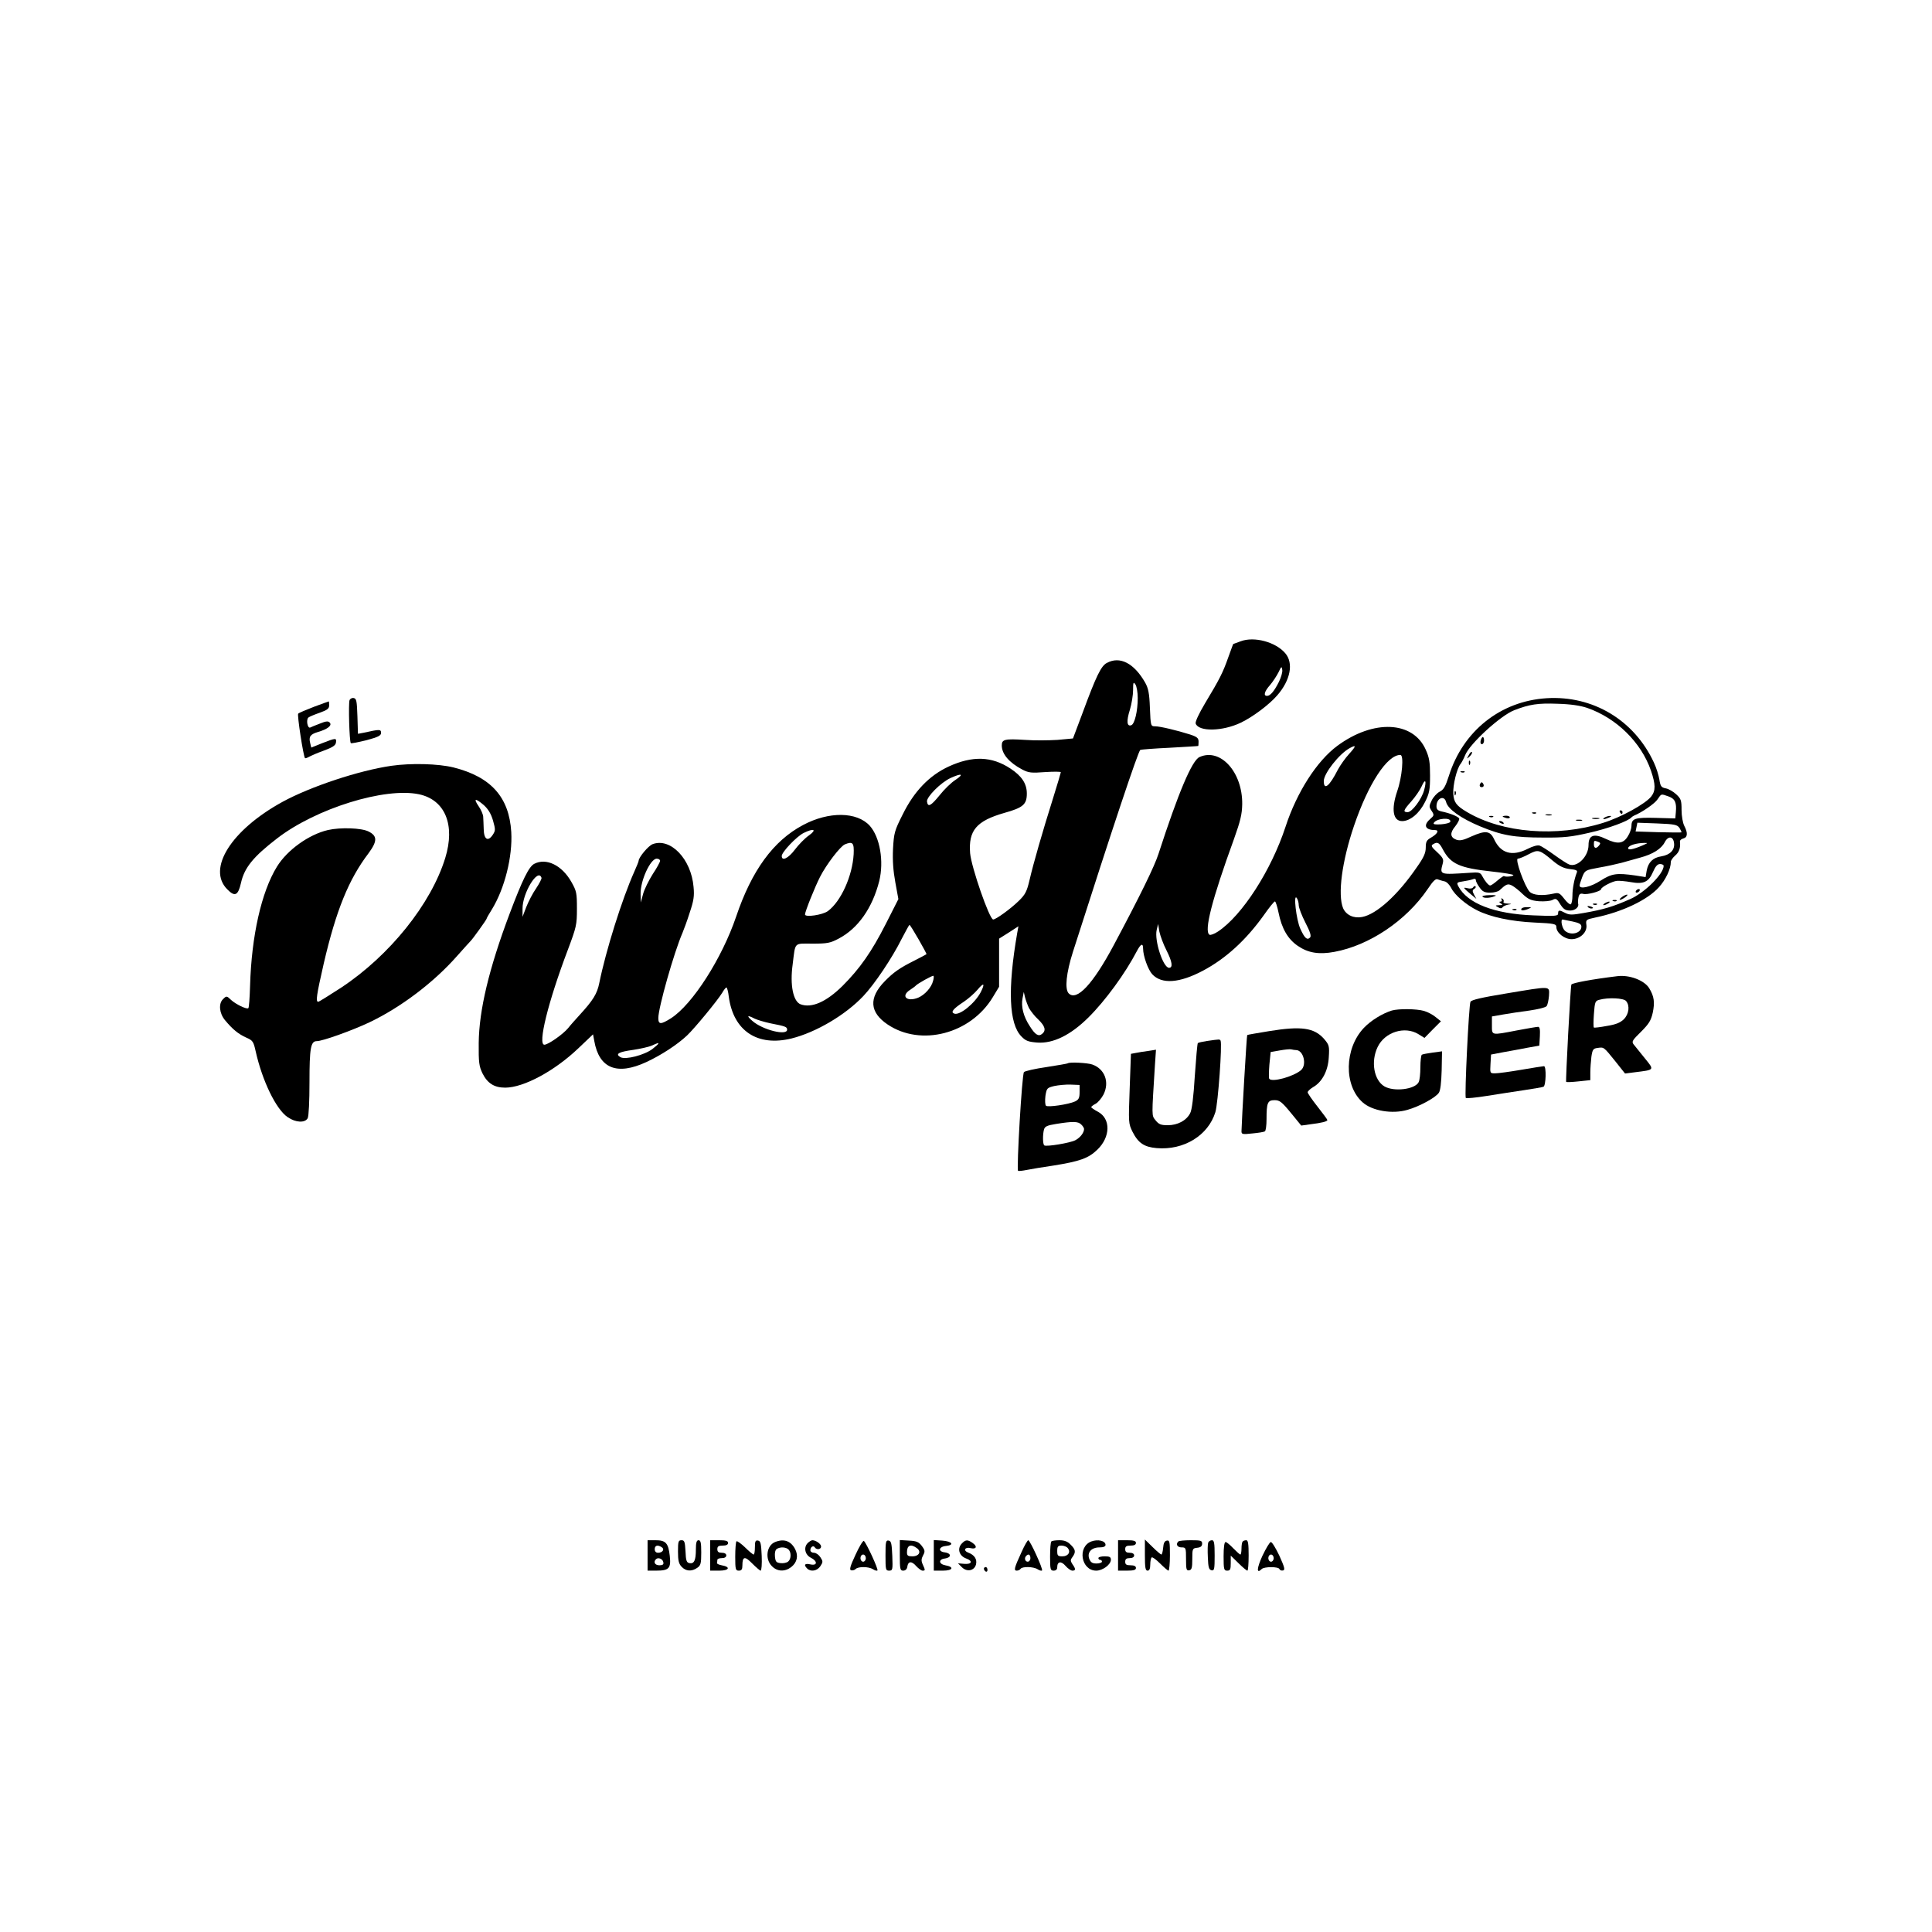 <?xml version="1.0" standalone="no"?>
<!DOCTYPE svg PUBLIC "-//W3C//DTD SVG 20010904//EN"
 "http://www.w3.org/TR/2001/REC-SVG-20010904/DTD/svg10.dtd">
<svg version="1.0" xmlns="http://www.w3.org/2000/svg"
 width="1080pt" height="1080pt" viewBox="0 0 1080 1080"
 preserveAspectRatio="xMidYMid meet">

<g transform="translate(0,1080) scale(0.1,-0.1)"
fill="#000000" stroke="none">
<path d="M6935 7215 c-22 -8 -41 -15 -41 -15 -1 0 -13 -34 -28 -75 -30 -85
-47 -119 -130 -257 -34 -57 -56 -104 -52 -113 17 -46 149 -44 252 5 67 32 159
101 204 153 74 85 92 180 45 235 -53 63 -174 96 -250 67z m214 -227 c-26 -52
-48 -78 -66 -78 -22 0 -15 25 17 61 16 19 37 51 47 71 16 34 18 35 21 13 2
-13 -7 -43 -19 -67z"/>
<path d="M6187 7094 c-32 -17 -59 -72 -136 -281 l-53 -141 -86 -8 c-48 -3
-130 -4 -183 0 -112 7 -129 3 -129 -31 0 -48 41 -96 115 -135 35 -18 50 -20
127 -14 49 3 88 3 88 -1 0 -3 -20 -70 -44 -147 -57 -181 -109 -361 -131 -456
-15 -64 -24 -81 -60 -116 -46 -45 -128 -104 -143 -104 -21 0 -122 292 -129
370 -10 128 35 181 192 226 104 29 125 47 125 108 0 55 -28 98 -92 140 -105
69 -212 72 -345 11 -108 -50 -193 -138 -257 -268 -46 -91 -49 -104 -54 -192
-3 -67 1 -122 13 -188 l17 -93 -71 -140 c-79 -155 -144 -248 -241 -345 -91
-90 -173 -126 -235 -103 -41 16 -60 107 -44 223 16 128 5 116 111 116 82 0 99
3 146 28 109 57 189 172 227 322 27 110 4 245 -53 309 -72 79 -229 81 -373 4
-166 -88 -287 -254 -374 -512 -79 -233 -244 -491 -364 -568 -57 -36 -71 -36
-71 1 0 58 88 368 135 476 7 17 26 67 40 112 23 68 27 94 22 145 -13 156 -129
277 -229 239 -24 -9 -78 -74 -78 -93 0 -4 -11 -31 -24 -60 -69 -154 -159 -441
-196 -623 -12 -60 -34 -96 -111 -180 -20 -22 -49 -54 -63 -72 -29 -35 -112
-93 -133 -93 -38 0 20 237 131 530 48 128 51 140 51 230 0 88 -2 99 -31 150
-53 94 -141 136 -208 101 -30 -16 -66 -90 -137 -278 -116 -308 -171 -540 -173
-723 -1 -110 2 -130 21 -170 28 -56 66 -80 127 -80 103 0 276 93 409 220 l82
78 7 -37 c27 -154 127 -194 291 -118 82 38 173 97 228 149 42 40 170 195 196
238 9 16 20 30 24 30 3 0 10 -23 13 -52 26 -191 160 -280 351 -233 136 34 301
131 401 237 61 64 161 212 215 321 22 42 41 77 43 77 6 0 98 -161 95 -164 -2
-2 -33 -18 -68 -36 -82 -41 -116 -65 -165 -115 -91 -93 -85 -174 16 -242 186
-125 464 -53 588 153 l35 58 0 134 0 135 54 34 54 35 -7 -39 c-54 -312 -46
-507 24 -577 24 -25 39 -30 89 -34 88 -6 185 41 285 140 94 93 206 246 271
371 22 42 35 47 35 14 0 -41 28 -118 51 -143 53 -57 152 -50 284 20 128 68
240 171 339 309 30 43 58 78 63 78 4 0 13 -28 20 -62 18 -90 52 -148 107 -186
58 -40 119 -50 205 -34 196 36 401 174 521 350 32 48 46 61 58 55 10 -3 26 -9
38 -11 12 -3 28 -20 37 -38 18 -37 82 -93 145 -124 73 -37 189 -62 320 -68
111 -5 122 -8 122 -25 0 -32 45 -68 85 -68 48 0 89 39 83 80 -4 28 -2 30 50
41 150 31 292 98 356 170 38 42 66 102 66 141 0 8 11 24 25 36 22 19 30 43 26
78 -1 7 8 14 19 17 24 6 26 31 5 71 -8 16 -15 54 -15 88 0 54 -3 63 -30 88
-16 15 -42 30 -58 33 -26 5 -30 12 -36 49 -4 24 -17 67 -31 96 -110 237 -341
375 -599 359 -258 -16 -468 -183 -547 -435 -19 -59 -29 -77 -52 -88 -15 -8
-35 -30 -44 -49 -15 -31 -15 -36 0 -58 15 -23 14 -26 -9 -46 -39 -34 -27 -61
27 -61 26 0 15 -21 -21 -42 -25 -14 -30 -23 -30 -56 0 -30 -11 -55 -50 -110
-106 -155 -225 -263 -306 -278 -47 -9 -89 11 -106 49 -31 75 -7 261 61 461 80
235 185 396 259 396 21 0 10 -125 -18 -204 -34 -101 -23 -166 28 -166 45 0 97
44 128 107 25 50 28 69 28 148 0 73 -4 100 -24 144 -71 161 -292 171 -494 22
-115 -85 -227 -260 -290 -453 -80 -244 -243 -496 -377 -585 -21 -14 -43 -22
-48 -18 -32 19 14 197 137 535 36 101 45 138 46 195 2 179 -122 316 -239 263
-42 -19 -118 -199 -229 -541 -22 -69 -103 -235 -251 -512 -116 -217 -206 -313
-251 -268 -23 24 -14 114 24 233 226 707 362 1113 376 1128 3 2 76 8 163 12
87 5 159 9 161 10 1 0 2 11 2 24 0 20 -8 27 -47 40 -76 24 -169 46 -196 46
-24 0 -25 1 -29 103 -3 83 -9 110 -27 142 -62 108 -141 149 -214 109z m173
-196 c0 -73 -17 -145 -36 -152 -25 -9 -28 23 -8 86 10 33 18 83 18 110 0 44 2
48 13 32 7 -10 13 -44 13 -76z m2512 -55 c164 -57 302 -192 357 -351 26 -77
27 -112 1 -145 -33 -41 -168 -116 -269 -147 -258 -81 -562 -57 -761 61 -59 35
-73 54 -76 102 -3 48 20 142 41 167 6 8 18 30 25 48 25 64 199 223 275 252 85
33 133 40 240 36 75 -2 128 -10 167 -23z m-1330 -257 c-22 -24 -50 -64 -63
-88 -47 -93 -79 -119 -79 -64 0 42 86 152 145 184 38 21 37 12 -3 -32z m-2200
-145 c-24 -15 -64 -54 -90 -87 -49 -60 -65 -68 -70 -35 -4 25 77 107 132 132
61 28 77 23 28 -10z m2619 -58 c-14 -51 -68 -123 -92 -123 -28 0 -24 11 21 61
21 24 47 61 57 83 20 46 29 34 14 -21z m1366 -35 c37 -13 46 -35 41 -89 l-3
-34 -108 3 c-118 3 -137 -3 -137 -46 0 -13 -9 -40 -21 -58 -25 -41 -58 -44
-121 -14 -68 33 -98 22 -98 -34 0 -63 -62 -125 -107 -109 -10 3 -47 27 -83 53
-36 26 -73 50 -83 53 -11 4 -38 -3 -67 -18 -87 -44 -151 -26 -188 54 -22 47
-48 50 -125 16 -47 -22 -66 -26 -86 -19 -35 13 -37 38 -6 75 14 18 24 37 22
43 -4 11 -50 30 -99 40 -21 5 -28 12 -28 29 0 46 44 64 54 23 10 -39 82 -90
189 -135 123 -51 189 -63 357 -63 113 -1 155 4 255 27 103 23 218 65 235 86 3
3 10 8 15 10 42 17 116 67 131 91 22 32 18 31 61 16z m-1220 -142 c-2 -6 -25
-12 -51 -14 -34 -2 -46 0 -41 8 16 27 101 32 92 6z m1282 -35 c7 -12 12 -23
10 -24 -2 -1 -61 -1 -130 1 l-126 4 5 24 5 25 110 -4 c100 -4 113 -7 126 -26z
m-4867 -41 c-23 -16 -58 -52 -79 -80 -36 -48 -73 -66 -73 -35 0 22 84 110 123
129 57 28 75 19 29 -14z m4836 -43 c5 -38 -22 -66 -71 -74 -47 -7 -73 -33 -82
-80 l-6 -36 -57 9 c-106 15 -132 11 -195 -29 -54 -35 -117 -50 -117 -27 0 5 7
27 15 48 15 37 17 38 93 52 42 7 100 20 127 27 28 8 74 21 104 29 71 19 118
49 137 86 19 37 48 34 52 -5z m-424 7 c13 -5 14 -9 5 -20 -16 -20 -29 -17 -29
6 0 22 1 23 24 14z m-4162 -69 c-7 -122 -71 -264 -144 -318 -30 -22 -128 -36
-128 -19 0 16 55 153 84 210 35 69 113 171 139 182 44 18 52 9 49 -55z m3293
28 c44 -83 93 -105 276 -125 65 -7 119 -16 119 -20 0 -7 -45 -12 -53 -5 -2 1
-18 -10 -36 -25 -18 -16 -36 -28 -41 -28 -9 0 -30 25 -45 54 -10 19 -18 21
-71 17 -168 -11 -166 -12 -149 52 6 23 2 32 -31 63 -32 29 -36 37 -24 44 25
16 35 11 55 -27z m1119 22 c-55 -24 -87 -30 -82 -14 5 14 44 26 88 27 24 0 23
0 -6 -13z m-502 -88 c35 -29 59 -41 93 -45 38 -4 45 -8 39 -21 -13 -33 -24
-87 -24 -128 0 -23 -4 -44 -9 -48 -5 -3 -22 11 -37 31 -25 32 -31 35 -58 29
-63 -14 -115 -10 -135 10 -28 29 -84 185 -66 185 8 0 35 11 61 25 53 28 60 26
136 -38z m-4992 1 c0 -6 -18 -40 -41 -74 -22 -35 -47 -85 -54 -111 l-13 -48
-1 47 c-2 75 55 198 90 198 10 0 19 -5 19 -12z m5610 -28 c0 -45 -105 -149
-185 -185 -97 -43 -149 -59 -264 -79 -62 -11 -78 -11 -100 0 -34 18 -41 18
-41 -2 0 -15 -15 -16 -137 -11 -220 8 -371 67 -421 163 -10 20 -8 22 26 27 20
3 45 8 55 12 10 4 17 3 17 -5 0 -7 9 -25 21 -41 16 -23 28 -29 59 -29 21 0 45
6 52 13 38 35 46 39 70 27 13 -7 40 -28 60 -48 31 -29 46 -36 91 -40 30 -2 63
1 75 7 18 10 24 8 39 -16 22 -36 33 -43 61 -43 27 0 50 20 44 38 -2 7 -1 23 2
37 4 18 11 22 27 18 21 -6 99 15 99 26 0 12 65 46 90 47 14 1 48 -2 76 -7 71
-13 100 0 124 56 14 32 25 45 40 45 11 0 20 -5 20 -10z m-6273 -67 c2 -5 -12
-32 -30 -59 -19 -27 -43 -74 -55 -104 l-21 -55 0 45 c-1 88 87 231 106 173z
m4233 -153 c0 -14 17 -58 37 -97 28 -54 34 -76 26 -84 -16 -16 -30 -4 -54 49
-23 50 -40 201 -20 172 6 -8 11 -26 11 -40z m1530 -91 c38 -8 50 -15 50 -29 0
-37 -60 -52 -92 -23 -16 14 -26 63 -13 63 2 0 27 -5 55 -11z m-2270 -160 c33
-65 38 -99 15 -99 -33 0 -83 153 -69 212 l8 33 7 -43 c5 -23 22 -70 39 -103z
m-1304 -172 c-9 -37 -46 -78 -83 -94 -64 -26 -100 9 -45 44 15 10 29 20 32 24
10 11 94 58 98 54 3 -2 2 -15 -2 -28z m266 -64 c-33 -62 -117 -131 -148 -119
-21 8 -7 26 55 67 25 17 59 47 75 66 36 43 44 37 18 -14z m270 -88 c9 -16 32
-46 52 -64 38 -37 45 -61 22 -80 -20 -17 -39 -6 -69 42 -36 54 -50 111 -41
156 l7 36 7 -30 c4 -16 14 -43 22 -60z m-1534 -59 c15 -7 54 -19 87 -26 87
-17 95 -20 95 -36 0 -35 -135 -2 -193 48 -35 30 -31 36 11 14z m-538 -140 c0
-3 -15 -16 -33 -30 -45 -34 -149 -61 -178 -46 -32 18 -11 30 70 41 39 6 86 16
104 24 37 16 37 16 37 11z"/>
<path d="M8277 6660 c-3 -12 0 -20 7 -20 6 0 12 9 12 20 0 11 -3 20 -7 20 -4
0 -9 -9 -12 -20z"/>
<path d="M8210 6578 c-12 -22 -12 -22 6 -6 10 10 15 20 12 24 -4 3 -12 -5 -18
-18z"/>
<path d="M8211 6534 c0 -11 3 -14 6 -6 3 7 2 16 -1 19 -3 4 -6 -2 -5 -13z"/>
<path d="M8168 6483 c7 -3 16 -2 19 1 4 3 -2 6 -13 5 -11 0 -14 -3 -6 -6z"/>
<path d="M8275 6420 c-8 -13 -1 -24 14 -19 6 3 7 10 2 18 -6 10 -10 10 -16 1z"/>
<path d="M8131 6364 c0 -11 3 -14 6 -6 3 7 2 16 -1 19 -3 4 -6 -2 -5 -13z"/>
<path d="M9055 6260 c3 -5 8 -10 11 -10 2 0 4 5 4 10 0 6 -5 10 -11 10 -5 0
-7 -4 -4 -10z"/>
<path d="M8568 6253 c7 -3 16 -2 19 1 4 3 -2 6 -13 5 -11 0 -14 -3 -6 -6z"/>
<path d="M8643 6243 c9 -2 23 -2 30 0 6 3 -1 5 -18 5 -16 0 -22 -2 -12 -5z"/>
<path d="M8328 6233 c7 -3 16 -2 19 1 4 3 -2 6 -13 5 -11 0 -14 -3 -6 -6z"/>
<path d="M8400 6236 c0 -2 9 -6 20 -9 11 -3 20 -1 20 4 0 5 -9 9 -20 9 -11 0
-20 -2 -20 -4z"/>
<path d="M8970 6230 c-18 -12 -2 -12 25 0 13 6 15 9 5 9 -8 0 -22 -4 -30 -9z"/>
<path d="M8903 6223 c9 -2 25 -2 35 0 9 3 1 5 -18 5 -19 0 -27 -2 -17 -5z"/>
<path d="M8813 6213 c9 -2 23 -2 30 0 6 3 -1 5 -18 5 -16 0 -22 -2 -12 -5z"/>
<path d="M8380 6206 c0 -2 7 -7 16 -10 8 -3 12 -2 9 4 -6 10 -25 14 -25 6z"/>
<path d="M8235 5840 c-4 -7 -18 -9 -32 -5 -27 6 -26 4 26 -40 l24 -20 -13 24
c-10 19 -10 25 1 32 7 4 11 11 7 14 -3 4 -9 1 -13 -5z"/>
<path d="M9145 5820 c-3 -5 -2 -10 4 -10 5 0 13 5 16 10 3 6 2 10 -4 10 -5 0
-13 -4 -16 -10z"/>
<path d="M8287 5788 c5 -10 42 -9 68 2 14 5 6 7 -27 6 -25 0 -44 -4 -41 -8z"/>
<path d="M9066 5785 c-11 -8 -15 -15 -10 -15 6 0 19 7 30 15 10 8 15 14 9 14
-5 0 -19 -6 -29 -14z"/>
<path d="M8394 5772 c4 -7 1 -12 -6 -12 -9 0 -9 -3 2 -10 12 -8 10 -10 -10
-10 -23 -1 -23 -2 -6 -11 12 -8 20 -8 25 -1 3 5 17 12 31 15 24 4 24 4 -3 6
-16 0 -26 5 -22 10 3 5 0 13 -6 17 -8 4 -9 3 -5 -4z"/>
<path d="M9018 5763 c7 -3 16 -2 19 1 4 3 -2 6 -13 5 -11 0 -14 -3 -6 -6z"/>
<path d="M8970 5750 c-8 -5 -10 -10 -5 -10 6 0 17 5 25 10 8 5 11 10 5 10 -5
0 -17 -5 -25 -10z"/>
<path d="M8908 5743 c7 -3 16 -2 19 1 4 3 -2 6 -13 5 -11 0 -14 -3 -6 -6z"/>
<path d="M8878 5728 c5 -5 16 -8 23 -6 8 3 3 7 -10 11 -17 4 -21 3 -13 -5z"/>
<path d="M8505 5720 c-7 -12 12 -12 40 0 18 8 17 9 -7 9 -15 1 -30 -3 -33 -9z"/>
<path d="M8458 5713 c7 -3 16 -2 19 1 4 3 -2 6 -13 5 -11 0 -14 -3 -6 -6z"/>
<path d="M1954 6886 c-7 -19 -1 -232 7 -240 2 -3 42 5 87 16 67 18 82 26 82
41 0 21 -7 21 -97 1 l-32 -6 -3 98 c-3 85 -5 99 -21 102 -9 2 -20 -4 -23 -12z"/>
<path d="M1755 6849 c-44 -17 -84 -34 -88 -38 -7 -7 29 -240 38 -249 2 -2 11
1 22 7 10 6 47 22 83 35 49 18 66 29 68 45 4 27 -1 26 -76 -3 l-62 -25 -6 25
c-9 36 0 49 43 62 55 16 81 37 66 53 -9 9 -21 8 -55 -6 -24 -9 -48 -19 -54
-22 -15 -6 -24 44 -10 56 6 5 35 17 64 27 42 15 52 23 52 41 0 13 -1 23 -2 22
-2 0 -39 -14 -83 -30z"/>
<path d="M2187 6519 c-180 -26 -451 -116 -607 -201 -287 -157 -425 -375 -309
-490 42 -43 60 -34 76 36 19 86 69 147 203 250 217 167 601 286 792 246 146
-31 204 -171 147 -356 -79 -257 -311 -546 -582 -725 -66 -43 -124 -79 -128
-79 -15 0 -10 35 31 215 69 296 139 469 250 615 50 68 50 97 0 122 -40 20
-157 24 -227 8 -107 -25 -228 -112 -285 -205 -87 -141 -142 -388 -150 -663 -2
-68 -6 -126 -10 -128 -11 -7 -71 23 -96 46 -25 24 -26 24 -46 4 -25 -25 -20
-78 11 -116 43 -52 75 -78 119 -98 37 -16 41 -22 53 -76 37 -166 114 -325 179
-369 45 -31 97 -33 112 -6 6 12 10 95 10 200 0 193 7 231 41 231 32 0 194 58
294 105 176 84 360 223 491 372 38 43 72 80 75 83 10 9 89 119 89 124 0 3 13
26 30 53 71 116 116 294 108 432 -12 195 -113 308 -323 361 -86 21 -237 25
-348 9z m518 -220 c24 -22 40 -48 51 -86 14 -50 14 -56 -1 -79 -27 -41 -50
-27 -51 31 -1 28 -2 59 -3 71 -1 12 -12 38 -26 58 -30 44 -18 46 30 5z"/>
<path d="M9040 5343 c-140 -17 -253 -38 -256 -47 -5 -14 -33 -540 -29 -544 2
-2 33 -1 69 3 l66 7 0 43 c0 23 3 63 6 88 6 40 10 46 35 49 35 5 33 7 99 -75
l54 -68 55 7 c112 14 110 11 55 79 -27 33 -55 68 -62 77 -12 15 -7 23 41 70
45 45 56 63 66 107 12 58 8 91 -20 137 -27 44 -111 76 -179 67z m50 -139 c22
-26 16 -73 -13 -102 -20 -19 -44 -29 -94 -37 -37 -7 -70 -11 -73 -9 -3 1 -3
35 0 75 5 68 7 74 30 80 49 14 137 10 150 -7z"/>
<path d="M8417 5246 c-133 -22 -191 -35 -197 -46 -9 -18 -34 -529 -26 -538 3
-3 57 2 119 12 61 10 155 24 207 32 52 8 101 16 108 19 14 5 17 115 3 115 -5
0 -62 -9 -126 -20 -64 -11 -130 -20 -147 -20 -29 0 -29 0 -26 53 l3 52 68 13
c37 6 97 18 135 25 l67 12 3 53 c2 38 -1 52 -10 52 -7 0 -60 -9 -118 -20 -146
-28 -140 -29 -140 29 l0 49 63 11 c34 6 100 16 147 22 47 7 90 17 96 25 5 7
11 33 13 58 2 56 17 55 -242 12z"/>
<path d="M7780 5151 c-54 -17 -117 -56 -156 -97 -109 -115 -113 -322 -7 -416
53 -48 167 -67 251 -42 65 18 157 68 175 95 9 12 14 57 16 125 l2 107 -52 -7
c-29 -4 -56 -9 -61 -12 -4 -3 -8 -34 -8 -70 0 -36 -4 -74 -10 -84 -21 -40
-138 -54 -191 -23 -59 35 -77 139 -38 220 40 84 152 119 228 72 l34 -21 46 47
46 46 -29 23 c-15 13 -45 29 -66 35 -42 12 -142 13 -180 2z"/>
<path d="M7095 5036 c-66 -11 -121 -20 -123 -22 -3 -1 -31 -483 -32 -538 0
-17 6 -18 61 -12 33 3 65 8 70 12 5 3 9 33 9 67 0 93 6 107 45 107 28 0 40 -9
91 -71 l58 -71 50 7 c66 8 96 16 96 24 0 3 -25 37 -55 75 -30 38 -55 74 -55
80 0 6 13 18 29 28 52 29 85 92 89 168 4 63 2 69 -27 103 -55 62 -127 72 -306
43z m150 -106 c41 0 62 -82 28 -112 -43 -37 -165 -70 -178 -48 -3 5 -2 40 1
79 l7 70 51 9 c28 5 57 8 64 6 8 -2 20 -4 27 -4z"/>
<path d="M6748 4981 c-26 -4 -49 -9 -52 -12 -3 -2 -10 -86 -17 -184 -7 -117
-16 -190 -26 -208 -21 -41 -70 -67 -125 -67 -39 0 -50 5 -68 27 -23 29 -22 15
-4 307 l6 88 -44 -7 c-24 -3 -55 -8 -69 -11 l-27 -5 -7 -194 c-7 -192 -7 -195
16 -242 32 -63 65 -85 135 -91 152 -13 288 71 328 201 15 49 39 382 29 400 -5
8 -5 8 -75 -2z"/>
<path d="M5969 4856 c-2 -2 -56 -11 -119 -21 -63 -9 -120 -22 -126 -28 -11
-11 -42 -542 -33 -552 3 -2 24 0 49 5 25 5 90 16 146 24 151 24 198 41 248 89
74 71 76 173 4 212 -21 11 -38 23 -38 26 0 3 11 12 25 19 13 7 33 31 44 52 34
69 7 142 -62 167 -27 10 -129 15 -138 7z m66 -161 c0 -33 -5 -42 -25 -52 -37
-17 -153 -34 -163 -24 -5 5 -6 30 -3 55 7 43 9 45 49 55 23 5 65 9 92 8 l50
-2 0 -40z m9 -181 c9 -8 16 -20 16 -25 0 -21 -22 -49 -49 -63 -28 -15 -160
-37 -173 -29 -9 5 -10 59 -2 89 5 17 17 23 67 31 93 15 124 15 141 -3z"/>
<path d="M3620 2105 l0 -85 48 0 c72 0 84 13 76 83 -8 72 -23 87 -80 87 l-44
0 0 -85z m79 46 c18 -11 5 -31 -20 -31 -12 0 -19 7 -19 20 0 21 16 26 39 11z
m9 -84 c3 -12 -3 -17 -22 -17 -25 0 -35 18 -19 34 12 12 38 2 41 -17z"/>
<path d="M3790 2127 c0 -50 4 -68 20 -85 24 -26 57 -28 88 -6 19 13 22 24 22
85 0 55 -3 69 -15 69 -11 0 -15 -13 -15 -52 0 -61 -10 -81 -36 -76 -16 3 -20
14 -22 66 -3 54 -6 62 -22 62 -18 0 -20 -7 -20 -63z"/>
<path d="M3970 2105 l0 -85 51 0 c56 0 65 21 13 30 -16 3 -28 9 -26 13 1 4 2
12 2 17 0 6 11 10 25 10 16 0 25 6 25 15 0 9 -9 15 -25 15 -18 0 -25 5 -25 20
0 16 7 20 30 20 20 0 30 5 30 15 0 11 -12 15 -50 15 l-50 0 0 -85z"/>
<path d="M4117 2184 c-4 -4 -7 -43 -7 -86 0 -71 2 -78 20 -78 15 0 20 7 20 28
0 52 13 55 55 12 22 -22 43 -40 47 -40 5 0 8 37 6 82 -3 70 -6 83 -20 86 -15
3 -18 -4 -18 -37 0 -23 -3 -41 -7 -41 -4 0 -26 18 -48 40 -23 22 -44 37 -48
34z"/>
<path d="M4333 2180 c-48 -19 -58 -95 -18 -135 30 -31 73 -32 108 -5 33 26 41
63 22 100 -24 46 -62 60 -112 40z m75 -42 c16 -16 15 -53 -2 -67 -8 -7 -27
-11 -43 -9 -24 3 -28 8 -31 37 -2 20 2 37 10 42 19 13 52 11 66 -3z"/>
<path d="M4515 2174 c-24 -24 -15 -66 18 -82 38 -19 37 -46 -3 -37 -31 7 -39
-2 -18 -23 20 -20 56 -14 74 13 15 23 15 27 0 50 -9 14 -25 25 -36 25 -11 0
-20 6 -20 14 0 19 17 29 25 16 9 -15 35 -12 35 5 0 14 -29 35 -49 35 -5 0 -17
-7 -26 -16z"/>
<path d="M4782 2108 c-30 -64 -35 -84 -24 -86 8 -2 19 1 25 7 15 15 73 14 97
-1 10 -7 22 -10 25 -7 6 7 -63 156 -76 165 -5 3 -26 -32 -47 -78z m58 -18 c0
-11 -7 -20 -15 -20 -8 0 -15 9 -15 20 0 11 7 20 15 20 8 0 15 -9 15 -20z"/>
<path d="M4950 2106 c0 -80 1 -86 20 -86 20 0 21 5 18 82 -3 70 -6 83 -20 86
-16 3 -18 -6 -18 -82z"/>
<path d="M5030 2106 c0 -78 2 -86 19 -86 12 0 21 8 23 22 4 31 24 33 49 4 13
-14 29 -26 36 -26 16 0 16 2 1 35 -9 20 -8 31 2 50 12 22 11 29 -7 53 -17 22
-29 28 -72 30 l-51 3 0 -85z m95 40 c27 -19 13 -46 -25 -46 -25 0 -30 4 -30
23 0 39 21 48 55 23z"/>
<path d="M5220 2106 l0 -86 51 0 c56 0 65 21 13 30 -37 7 -39 34 -1 38 15 2
27 9 27 17 0 8 -12 15 -27 17 -41 4 -36 32 5 36 49 5 34 26 -21 30 l-47 3 0
-85z"/>
<path d="M5375 2170 c-25 -28 -13 -68 26 -82 39 -14 32 -34 -12 -30 l-34 3 22
-22 c28 -28 70 -20 79 16 7 29 -9 53 -44 66 -29 11 -18 33 13 25 33 -8 40 9
13 28 -29 21 -41 20 -63 -4z"/>
<path d="M5711 2125 c-42 -91 -45 -105 -27 -105 8 0 18 5 21 10 9 14 71 13 95
-2 10 -7 22 -10 25 -7 7 7 -67 169 -77 169 -4 0 -21 -29 -37 -65z m49 -35 c0
-11 -7 -20 -15 -20 -15 0 -21 21 -8 33 12 13 23 7 23 -13z"/>
<path d="M5877 2183 c-4 -3 -7 -42 -7 -85 0 -71 2 -78 20 -78 13 0 20 7 20 19
0 33 22 36 46 8 13 -15 30 -27 39 -27 19 0 19 10 0 36 -12 19 -12 24 0 40 20
27 18 42 -10 69 -17 18 -35 25 -63 25 -21 0 -42 -3 -45 -7z m92 -37 c18 -22 2
-46 -30 -46 -26 0 -29 4 -29 30 0 25 4 30 24 30 13 0 29 -6 35 -14z"/>
<path d="M6100 2183 c-79 -31 -56 -163 28 -163 36 0 82 34 82 61 0 15 -7 19
-35 19 -19 0 -35 -4 -35 -10 0 -5 5 -10 10 -10 6 0 10 -4 10 -10 0 -5 -14 -10
-30 -10 -24 0 -33 6 -41 26 -13 36 12 64 58 64 21 0 33 5 33 14 0 23 -43 33
-80 19z"/>
<path d="M6250 2105 l0 -85 50 0 c38 0 50 4 50 15 0 10 -10 15 -30 15 -23 0
-30 4 -30 20 0 15 7 20 25 20 16 0 25 6 25 15 0 9 -9 15 -25 15 -18 0 -25 5
-25 20 0 16 7 20 30 20 20 0 30 5 30 15 0 11 -12 15 -50 15 l-50 0 0 -85z"/>
<path d="M6400 2107 c0 -71 3 -87 15 -87 10 0 15 10 15 34 0 19 4 37 8 40 5 3
26 -13 47 -34 22 -22 43 -40 47 -40 4 0 8 39 8 86 0 76 -2 85 -17 82 -13 -2
-19 -14 -21 -41 -2 -20 -6 -37 -10 -37 -3 0 -26 19 -49 42 l-43 42 0 -87z"/>
<path d="M6587 2183 c-16 -15 -6 -33 18 -33 24 0 25 -2 25 -66 0 -57 2 -65 18
-62 14 3 17 14 17 63 0 58 1 60 28 63 19 2 27 9 27 23 0 17 -7 19 -63 19 -35
0 -67 -3 -70 -7z"/>
<path d="M6754 2177 c-3 -8 -4 -45 -2 -83 2 -56 6 -69 21 -72 15 -3 17 6 17
82 0 71 -3 86 -15 86 -9 0 -18 -6 -21 -13z"/>
<path d="M6947 2183 c-4 -3 -7 -21 -7 -40 0 -18 -3 -33 -6 -33 -4 0 -21 16
-40 35 -18 19 -37 35 -43 35 -7 0 -11 -30 -11 -80 0 -73 2 -80 20 -80 17 0 20
7 20 42 l0 42 43 -42 c23 -23 46 -42 50 -42 4 0 7 38 7 85 0 64 -3 85 -13 85
-8 0 -17 -3 -20 -7z"/>
<path d="M7057 2103 c-32 -70 -34 -104 -4 -74 14 14 94 14 99 0 2 -6 11 -10
20 -8 13 3 9 17 -20 82 -20 42 -41 77 -48 77 -6 0 -27 -35 -47 -77z m63 -13
c0 -11 -7 -20 -15 -20 -8 0 -15 9 -15 20 0 11 7 20 15 20 8 0 15 -9 15 -20z"/>
<path d="M5500 2031 c0 -6 5 -13 10 -16 6 -3 10 1 10 9 0 9 -4 16 -10 16 -5 0
-10 -4 -10 -9z"/>
</g>
</svg>
